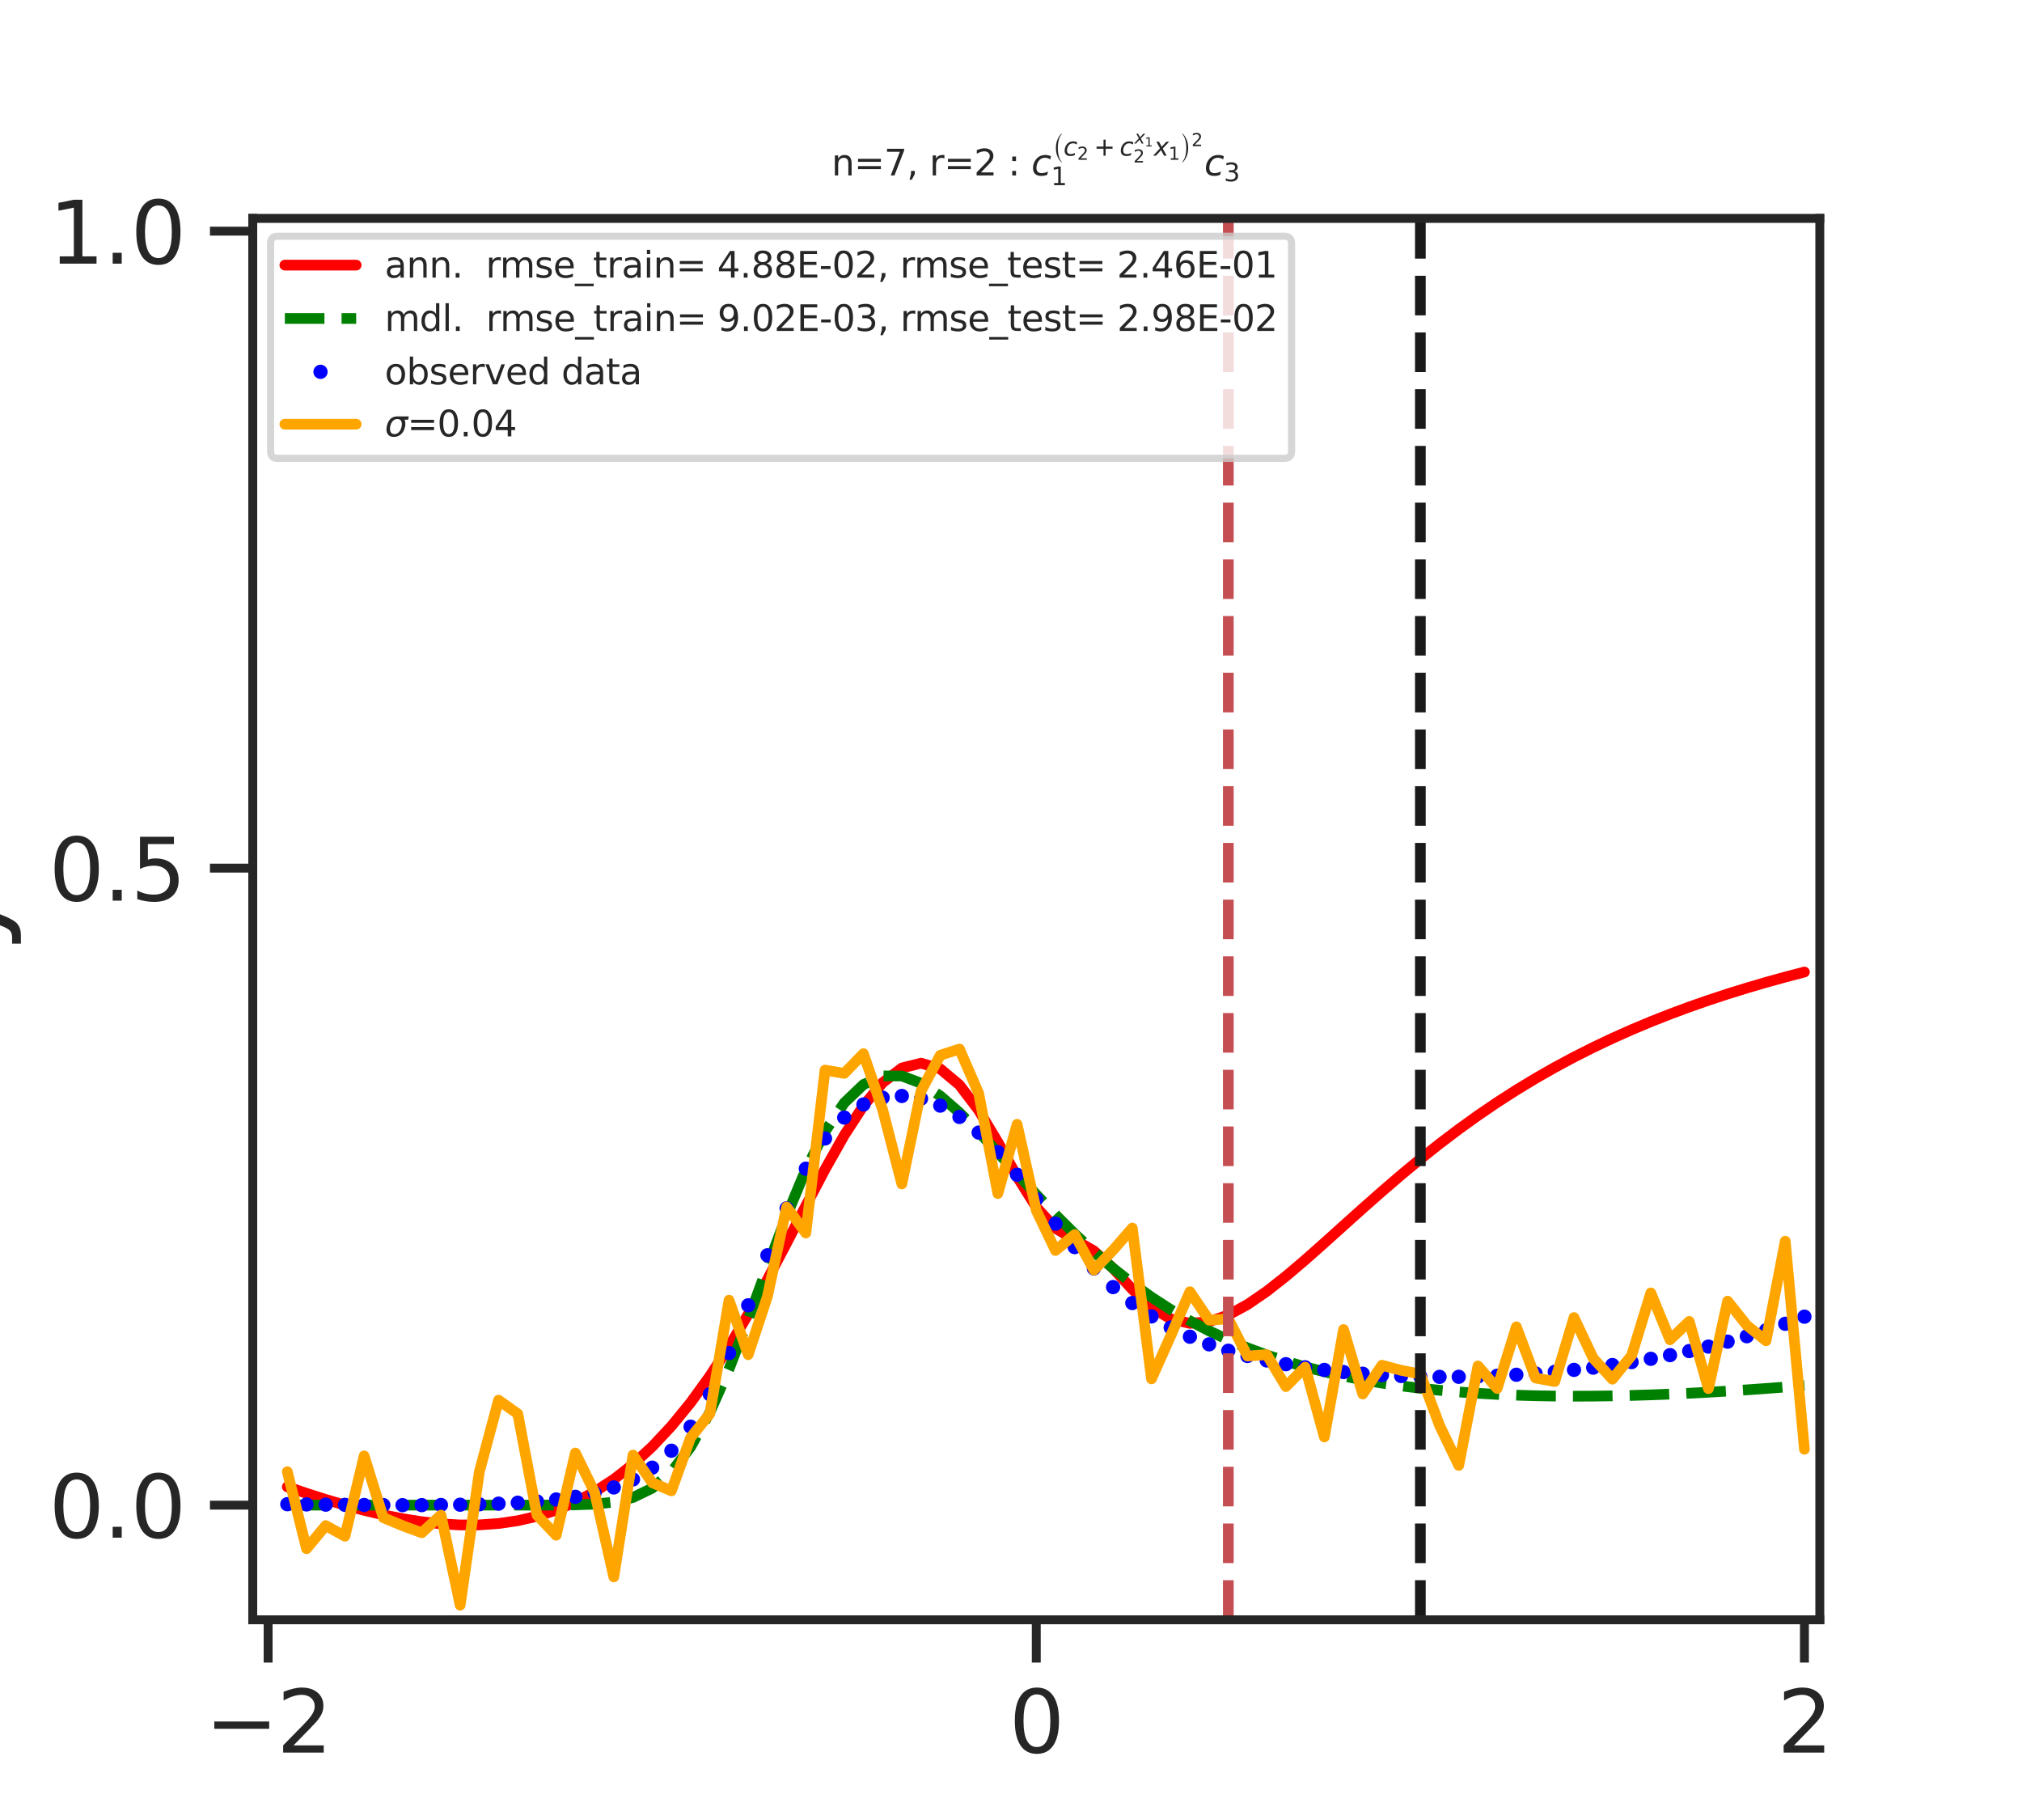 <?xml version="1.0" encoding="utf-8" standalone="no"?>
<!DOCTYPE svg PUBLIC "-//W3C//DTD SVG 1.1//EN"
  "http://www.w3.org/Graphics/SVG/1.1/DTD/svg11.dtd">
<svg xmlns:xlink="http://www.w3.org/1999/xlink" width="283.465pt" height="255.118pt" viewBox="0 0 283.465 255.118" xmlns="http://www.w3.org/2000/svg" version="1.1">
 <defs>
  <style type="text/css">*{stroke-linejoin: round; stroke-linecap: butt}</style>
 </defs>
 <g id="figure_1">
  <g id="patch_1">
   <path d="M 0 255.118 
L 283.465 255.118 
L 283.465 0 
L 0 0 
z
" style="fill: #ffffff"/>
  </g>
  <g id="axes_1">
   <g id="patch_2">
    <path d="M 35.433 227.055 
L 255.118 227.055 
L 255.118 30.614 
L 35.433 30.614 
z
" style="fill: #ffffff"/>
   </g>
   <g id="matplotlib.axis_1">
    <g id="xtick_1">
     <g id="line2d_1">
      <defs>
       <path id="m27c29e9db0" d="M 0 0 
L 0 6 
" style="stroke: #262626; stroke-width: 1.25"/>
      </defs>
      <g>
       <use xlink:href="#m27c29e9db0" x="37.587" y="227.055" style="fill: #262626; stroke: #262626; stroke-width: 1.25"/>
      </g>
     </g>
     <g id="text_1">
      <!-- −2 -->
      <g style="fill: #262626" transform="translate(28.742 245.673) scale(0.12 -0.12)">
       <defs>
        <path id="DejaVuSans-2212" d="M 678 2272 
L 4684 2272 
L 4684 1741 
L 678 1741 
L 678 2272 
z
" transform="scale(0.016)"/>
        <path id="DejaVuSans-32" d="M 1228 531 
L 3431 531 
L 3431 0 
L 469 0 
L 469 531 
Q 828 903 1448 1529 
Q 2069 2156 2228 2338 
Q 2531 2678 2651 2914 
Q 2772 3150 2772 3378 
Q 2772 3750 2511 3984 
Q 2250 4219 1831 4219 
Q 1534 4219 1204 4116 
Q 875 4013 500 3803 
L 500 4441 
Q 881 4594 1212 4672 
Q 1544 4750 1819 4750 
Q 2544 4750 2975 4387 
Q 3406 4025 3406 3419 
Q 3406 3131 3298 2873 
Q 3191 2616 2906 2266 
Q 2828 2175 2409 1742 
Q 1991 1309 1228 531 
z
" transform="scale(0.016)"/>
       </defs>
       <use xlink:href="#DejaVuSans-2212"/>
       <use xlink:href="#DejaVuSans-32" x="83.789"/>
      </g>
     </g>
    </g>
    <g id="xtick_2">
     <g id="line2d_2">
      <g>
       <use xlink:href="#m27c29e9db0" x="145.276" y="227.055" style="fill: #262626; stroke: #262626; stroke-width: 1.25"/>
      </g>
     </g>
     <g id="text_2">
      <!-- 0 -->
      <g style="fill: #262626" transform="translate(141.458 245.673) scale(0.12 -0.12)">
       <defs>
        <path id="DejaVuSans-30" d="M 2034 4250 
Q 1547 4250 1301 3770 
Q 1056 3291 1056 2328 
Q 1056 1369 1301 889 
Q 1547 409 2034 409 
Q 2525 409 2770 889 
Q 3016 1369 3016 2328 
Q 3016 3291 2770 3770 
Q 2525 4250 2034 4250 
z
M 2034 4750 
Q 2819 4750 3233 4129 
Q 3647 3509 3647 2328 
Q 3647 1150 3233 529 
Q 2819 -91 2034 -91 
Q 1250 -91 836 529 
Q 422 1150 422 2328 
Q 422 3509 836 4129 
Q 1250 4750 2034 4750 
z
" transform="scale(0.016)"/>
       </defs>
       <use xlink:href="#DejaVuSans-30"/>
      </g>
     </g>
    </g>
    <g id="xtick_3">
     <g id="line2d_3">
      <g>
       <use xlink:href="#m27c29e9db0" x="252.964" y="227.055" style="fill: #262626; stroke: #262626; stroke-width: 1.25"/>
      </g>
     </g>
     <g id="text_3">
      <!-- 2 -->
      <g style="fill: #262626" transform="translate(249.147 245.673) scale(0.12 -0.12)">
       <use xlink:href="#DejaVuSans-32"/>
      </g>
     </g>
    </g>
    <g id="text_4">
     <!-- x -->
     <g style="fill: #262626" transform="translate(140.541 264.326) scale(0.16 -0.16)">
      <defs>
       <path id="DejaVuSans-78" d="M 3513 3500 
L 2247 1797 
L 3578 0 
L 2900 0 
L 1881 1375 
L 863 0 
L 184 0 
L 1544 1831 
L 300 3500 
L 978 3500 
L 1906 2253 
L 2834 3500 
L 3513 3500 
z
" transform="scale(0.016)"/>
      </defs>
      <use xlink:href="#DejaVuSans-78"/>
     </g>
    </g>
   </g>
   <g id="matplotlib.axis_2">
    <g id="ytick_1">
     <g id="line2d_4">
      <defs>
       <path id="m85f9de6977" d="M 0 0 
L -6 0 
" style="stroke: #262626; stroke-width: 1.25"/>
      </defs>
      <g>
       <use xlink:href="#m85f9de6977" x="35.433" y="210.983" style="fill: #262626; stroke: #262626; stroke-width: 1.25"/>
      </g>
     </g>
     <g id="text_5">
      <!-- 0.0 -->
      <g style="fill: #262626" transform="translate(6.849 215.542) scale(0.12 -0.12)">
       <defs>
        <path id="DejaVuSans-2e" d="M 684 794 
L 1344 794 
L 1344 0 
L 684 0 
L 684 794 
z
" transform="scale(0.016)"/>
       </defs>
       <use xlink:href="#DejaVuSans-30"/>
       <use xlink:href="#DejaVuSans-2e" x="63.623"/>
       <use xlink:href="#DejaVuSans-30" x="95.41"/>
      </g>
     </g>
    </g>
    <g id="ytick_2">
     <g id="line2d_5">
      <g>
       <use xlink:href="#m85f9de6977" x="35.433" y="121.691" style="fill: #262626; stroke: #262626; stroke-width: 1.25"/>
      </g>
     </g>
     <g id="text_6">
      <!-- 0.5 -->
      <g style="fill: #262626" transform="translate(6.849 126.25) scale(0.12 -0.12)">
       <defs>
        <path id="DejaVuSans-35" d="M 691 4666 
L 3169 4666 
L 3169 4134 
L 1269 4134 
L 1269 2991 
Q 1406 3038 1543 3061 
Q 1681 3084 1819 3084 
Q 2600 3084 3056 2656 
Q 3513 2228 3513 1497 
Q 3513 744 3044 326 
Q 2575 -91 1722 -91 
Q 1428 -91 1123 -41 
Q 819 9 494 109 
L 494 744 
Q 775 591 1075 516 
Q 1375 441 1709 441 
Q 2250 441 2565 725 
Q 2881 1009 2881 1497 
Q 2881 1984 2565 2268 
Q 2250 2553 1709 2553 
Q 1456 2553 1204 2497 
Q 953 2441 691 2322 
L 691 4666 
z
" transform="scale(0.016)"/>
       </defs>
       <use xlink:href="#DejaVuSans-30"/>
       <use xlink:href="#DejaVuSans-2e" x="63.623"/>
       <use xlink:href="#DejaVuSans-35" x="95.41"/>
      </g>
     </g>
    </g>
    <g id="ytick_3">
     <g id="line2d_6">
      <g>
       <use xlink:href="#m85f9de6977" x="35.433" y="32.4" style="fill: #262626; stroke: #262626; stroke-width: 1.25"/>
      </g>
     </g>
     <g id="text_7">
      <!-- 1.0 -->
      <g style="fill: #262626" transform="translate(6.849 36.959) scale(0.12 -0.12)">
       <defs>
        <path id="DejaVuSans-31" d="M 794 531 
L 1825 531 
L 1825 4091 
L 703 3866 
L 703 4441 
L 1819 4666 
L 2450 4666 
L 2450 531 
L 3481 531 
L 3481 0 
L 794 0 
L 794 531 
z
" transform="scale(0.016)"/>
       </defs>
       <use xlink:href="#DejaVuSans-31"/>
       <use xlink:href="#DejaVuSans-2e" x="63.623"/>
       <use xlink:href="#DejaVuSans-30" x="95.41"/>
      </g>
     </g>
    </g>
    <g id="text_8">
     <!-- y -->
     <g style="fill: #262626" transform="translate(-0.478 133.57) rotate(-90) scale(0.16 -0.16)">
      <defs>
       <path id="DejaVuSans-79" d="M 2059 -325 
Q 1816 -950 1584 -1140 
Q 1353 -1331 966 -1331 
L 506 -1331 
L 506 -850 
L 844 -850 
Q 1081 -850 1212 -737 
Q 1344 -625 1503 -206 
L 1606 56 
L 191 3500 
L 800 3500 
L 1894 763 
L 2988 3500 
L 3597 3500 
L 2059 -325 
z
" transform="scale(0.016)"/>
      </defs>
      <use xlink:href="#DejaVuSans-79"/>
     </g>
    </g>
   </g>
   <g id="line2d_7">
    <path d="M 40.279 208.418 
L 42.971 209.328 
L 45.664 210.187 
L 48.356 210.983 
L 51.048 211.707 
L 53.74 212.345 
L 56.432 212.884 
L 59.125 213.31 
L 61.817 213.607 
L 64.509 213.76 
L 67.201 213.75 
L 69.893 213.558 
L 72.586 213.165 
L 75.278 212.548 
L 77.97 211.684 
L 80.662 210.549 
L 83.355 209.119 
L 86.047 207.365 
L 88.739 205.262 
L 91.431 202.784 
L 94.123 199.907 
L 96.816 196.614 
L 99.508 192.896 
L 102.2 188.758 
L 104.892 184.225 
L 107.585 179.355 
L 110.277 174.243 
L 112.969 169.031 
L 115.661 163.917 
L 118.353 159.144 
L 121.046 154.996 
L 123.738 151.762 
L 126.43 149.707 
L 129.122 149.03 
L 131.814 149.829 
L 134.507 152.083 
L 137.199 155.625 
L 139.891 160.104 
L 142.583 164.924 
L 145.276 169.222 
L 147.968 172.17 
L 150.66 173.798 
L 153.352 175.34 
L 156.044 177.786 
L 158.737 180.732 
L 161.429 183.264 
L 164.121 184.878 
L 166.813 185.502 
L 169.506 185.261 
L 172.198 184.326 
L 174.89 182.863 
L 177.582 181.015 
L 180.274 178.899 
L 182.967 176.611 
L 185.659 174.226 
L 188.351 171.802 
L 191.043 169.386 
L 193.736 167.01 
L 196.428 164.698 
L 199.12 162.468 
L 201.812 160.331 
L 204.504 158.293 
L 207.197 156.358 
L 209.889 154.526 
L 212.581 152.796 
L 215.273 151.164 
L 217.965 149.628 
L 220.658 148.183 
L 223.35 146.824 
L 226.042 145.546 
L 228.734 144.346 
L 231.427 143.216 
L 234.119 142.154 
L 236.811 141.155 
L 239.503 140.214 
L 242.195 139.327 
L 244.888 138.492 
L 247.58 137.703 
L 250.272 136.958 
L 252.964 136.254 
" clip-path="url(#pf62b12cee8)" style="fill: none; stroke: #ff0000; stroke-width: 1.5; stroke-linecap: round"/>
   </g>
   <g id="line2d_8">
    <path d="M 40.279 210.983 
L 42.971 210.983 
L 45.664 210.983 
L 48.356 210.983 
L 51.048 210.983 
L 53.74 210.983 
L 56.432 210.983 
L 59.125 210.983 
L 61.817 210.983 
L 64.509 210.983 
L 67.201 210.983 
L 69.893 210.983 
L 72.586 210.982 
L 75.278 210.981 
L 77.97 210.974 
L 80.662 210.943 
L 83.355 210.841 
L 86.047 210.56 
L 88.739 209.907 
L 91.431 208.604 
L 94.123 206.335 
L 96.816 202.833 
L 99.508 197.988 
L 102.2 191.91 
L 104.892 184.94 
L 107.585 177.585 
L 110.277 170.412 
L 112.969 163.949 
L 115.661 158.598 
L 118.353 154.598 
L 121.046 152.026 
L 123.738 150.821 
L 126.43 150.828 
L 129.122 151.837 
L 131.814 153.622 
L 134.507 155.962 
L 137.199 158.662 
L 139.891 161.557 
L 142.583 164.519 
L 145.276 167.449 
L 147.968 170.278 
L 150.66 172.96 
L 153.352 175.465 
L 156.044 177.781 
L 158.737 179.902 
L 161.429 181.832 
L 164.121 183.577 
L 166.813 185.149 
L 169.506 186.558 
L 172.198 187.818 
L 174.89 188.94 
L 177.582 189.938 
L 180.274 190.821 
L 182.967 191.602 
L 185.659 192.289 
L 188.351 192.891 
L 191.043 193.417 
L 193.736 193.872 
L 196.428 194.265 
L 199.12 194.6 
L 201.812 194.882 
L 204.504 195.117 
L 207.197 195.307 
L 209.889 195.457 
L 212.581 195.57 
L 215.273 195.648 
L 217.965 195.694 
L 220.658 195.711 
L 223.35 195.701 
L 226.042 195.665 
L 228.734 195.605 
L 231.427 195.523 
L 234.119 195.419 
L 236.811 195.296 
L 239.503 195.155 
L 242.195 194.996 
L 244.888 194.821 
L 247.58 194.631 
L 250.272 194.426 
L 252.964 194.207 
" clip-path="url(#pf62b12cee8)" style="fill: none; stroke-dasharray: 5.55,2.4; stroke-dashoffset: 0; stroke: #008000; stroke-width: 1.5"/>
   </g>
   <g id="line2d_9">
    <defs>
     <path id="ma5bc0ebdb5" d="M 0 0.5 
C 0.133 0.5 0.26 0.447 0.354 0.354 
C 0.447 0.26 0.5 0.133 0.5 0 
C 0.5 -0.133 0.447 -0.26 0.354 -0.354 
C 0.26 -0.447 0.133 -0.5 0 -0.5 
C -0.133 -0.5 -0.26 -0.447 -0.354 -0.354 
C -0.447 -0.26 -0.5 -0.133 -0.5 0 
C -0.5 0.133 -0.447 0.26 -0.354 0.354 
C -0.26 0.447 -0.133 0.5 0 0.5 
z
" style="stroke: #0000ff"/>
    </defs>
    <g clip-path="url(#pf62b12cee8)">
     <use xlink:href="#ma5bc0ebdb5" x="40.279" y="210.85" style="fill: #0000ff; stroke: #0000ff"/>
     <use xlink:href="#ma5bc0ebdb5" x="42.971" y="210.884" style="fill: #0000ff; stroke: #0000ff"/>
     <use xlink:href="#ma5bc0ebdb5" x="45.664" y="210.914" style="fill: #0000ff; stroke: #0000ff"/>
     <use xlink:href="#ma5bc0ebdb5" x="48.356" y="210.941" style="fill: #0000ff; stroke: #0000ff"/>
     <use xlink:href="#ma5bc0ebdb5" x="51.048" y="210.962" style="fill: #0000ff; stroke: #0000ff"/>
     <use xlink:href="#ma5bc0ebdb5" x="53.74" y="210.977" style="fill: #0000ff; stroke: #0000ff"/>
     <use xlink:href="#ma5bc0ebdb5" x="56.432" y="210.983" style="fill: #0000ff; stroke: #0000ff"/>
     <use xlink:href="#ma5bc0ebdb5" x="59.125" y="210.978" style="fill: #0000ff; stroke: #0000ff"/>
     <use xlink:href="#ma5bc0ebdb5" x="61.817" y="210.959" style="fill: #0000ff; stroke: #0000ff"/>
     <use xlink:href="#ma5bc0ebdb5" x="64.509" y="210.923" style="fill: #0000ff; stroke: #0000ff"/>
     <use xlink:href="#ma5bc0ebdb5" x="67.201" y="210.864" style="fill: #0000ff; stroke: #0000ff"/>
     <use xlink:href="#ma5bc0ebdb5" x="69.893" y="210.774" style="fill: #0000ff; stroke: #0000ff"/>
     <use xlink:href="#ma5bc0ebdb5" x="72.586" y="210.643" style="fill: #0000ff; stroke: #0000ff"/>
     <use xlink:href="#ma5bc0ebdb5" x="75.278" y="210.456" style="fill: #0000ff; stroke: #0000ff"/>
     <use xlink:href="#ma5bc0ebdb5" x="77.97" y="210.191" style="fill: #0000ff; stroke: #0000ff"/>
     <use xlink:href="#ma5bc0ebdb5" x="80.662" y="209.815" style="fill: #0000ff; stroke: #0000ff"/>
     <use xlink:href="#ma5bc0ebdb5" x="83.355" y="209.277" style="fill: #0000ff; stroke: #0000ff"/>
     <use xlink:href="#ma5bc0ebdb5" x="86.047" y="208.502" style="fill: #0000ff; stroke: #0000ff"/>
     <use xlink:href="#ma5bc0ebdb5" x="88.739" y="207.375" style="fill: #0000ff; stroke: #0000ff"/>
     <use xlink:href="#ma5bc0ebdb5" x="91.431" y="205.732" style="fill: #0000ff; stroke: #0000ff"/>
     <use xlink:href="#ma5bc0ebdb5" x="94.123" y="203.354" style="fill: #0000ff; stroke: #0000ff"/>
     <use xlink:href="#ma5bc0ebdb5" x="96.816" y="199.99" style="fill: #0000ff; stroke: #0000ff"/>
     <use xlink:href="#ma5bc0ebdb5" x="99.508" y="195.437" style="fill: #0000ff; stroke: #0000ff"/>
     <use xlink:href="#ma5bc0ebdb5" x="102.2" y="189.669" style="fill: #0000ff; stroke: #0000ff"/>
     <use xlink:href="#ma5bc0ebdb5" x="104.892" y="182.974" style="fill: #0000ff; stroke: #0000ff"/>
     <use xlink:href="#ma5bc0ebdb5" x="107.585" y="175.962" style="fill: #0000ff; stroke: #0000ff"/>
     <use xlink:href="#ma5bc0ebdb5" x="110.277" y="169.378" style="fill: #0000ff; stroke: #0000ff"/>
     <use xlink:href="#ma5bc0ebdb5" x="112.969" y="163.824" style="fill: #0000ff; stroke: #0000ff"/>
     <use xlink:href="#ma5bc0ebdb5" x="115.661" y="159.587" style="fill: #0000ff; stroke: #0000ff"/>
     <use xlink:href="#ma5bc0ebdb5" x="118.353" y="156.651" style="fill: #0000ff; stroke: #0000ff"/>
     <use xlink:href="#ma5bc0ebdb5" x="121.046" y="154.82" style="fill: #0000ff; stroke: #0000ff"/>
     <use xlink:href="#ma5bc0ebdb5" x="123.738" y="153.87" style="fill: #0000ff; stroke: #0000ff"/>
     <use xlink:href="#ma5bc0ebdb5" x="126.43" y="153.627" style="fill: #0000ff; stroke: #0000ff"/>
     <use xlink:href="#ma5bc0ebdb5" x="129.122" y="154.004" style="fill: #0000ff; stroke: #0000ff"/>
     <use xlink:href="#ma5bc0ebdb5" x="131.814" y="154.981" style="fill: #0000ff; stroke: #0000ff"/>
     <use xlink:href="#ma5bc0ebdb5" x="134.507" y="156.566" style="fill: #0000ff; stroke: #0000ff"/>
     <use xlink:href="#ma5bc0ebdb5" x="137.199" y="158.758" style="fill: #0000ff; stroke: #0000ff"/>
     <use xlink:href="#ma5bc0ebdb5" x="139.891" y="161.501" style="fill: #0000ff; stroke: #0000ff"/>
     <use xlink:href="#ma5bc0ebdb5" x="142.583" y="164.671" style="fill: #0000ff; stroke: #0000ff"/>
     <use xlink:href="#ma5bc0ebdb5" x="145.276" y="168.083" style="fill: #0000ff; stroke: #0000ff"/>
     <use xlink:href="#ma5bc0ebdb5" x="147.968" y="171.527" style="fill: #0000ff; stroke: #0000ff"/>
     <use xlink:href="#ma5bc0ebdb5" x="150.66" y="174.811" style="fill: #0000ff; stroke: #0000ff"/>
     <use xlink:href="#ma5bc0ebdb5" x="153.352" y="177.799" style="fill: #0000ff; stroke: #0000ff"/>
     <use xlink:href="#ma5bc0ebdb5" x="156.044" y="180.418" style="fill: #0000ff; stroke: #0000ff"/>
     <use xlink:href="#ma5bc0ebdb5" x="158.737" y="182.652" style="fill: #0000ff; stroke: #0000ff"/>
     <use xlink:href="#ma5bc0ebdb5" x="161.429" y="184.527" style="fill: #0000ff; stroke: #0000ff"/>
     <use xlink:href="#ma5bc0ebdb5" x="164.121" y="186.084" style="fill: #0000ff; stroke: #0000ff"/>
     <use xlink:href="#ma5bc0ebdb5" x="166.813" y="187.374" style="fill: #0000ff; stroke: #0000ff"/>
     <use xlink:href="#ma5bc0ebdb5" x="169.506" y="188.444" style="fill: #0000ff; stroke: #0000ff"/>
     <use xlink:href="#ma5bc0ebdb5" x="172.198" y="189.335" style="fill: #0000ff; stroke: #0000ff"/>
     <use xlink:href="#ma5bc0ebdb5" x="174.89" y="190.079" style="fill: #0000ff; stroke: #0000ff"/>
     <use xlink:href="#ma5bc0ebdb5" x="177.582" y="190.703" style="fill: #0000ff; stroke: #0000ff"/>
     <use xlink:href="#ma5bc0ebdb5" x="180.274" y="191.226" style="fill: #0000ff; stroke: #0000ff"/>
     <use xlink:href="#ma5bc0ebdb5" x="182.967" y="191.664" style="fill: #0000ff; stroke: #0000ff"/>
     <use xlink:href="#ma5bc0ebdb5" x="185.659" y="192.028" style="fill: #0000ff; stroke: #0000ff"/>
     <use xlink:href="#ma5bc0ebdb5" x="188.351" y="192.326" style="fill: #0000ff; stroke: #0000ff"/>
     <use xlink:href="#ma5bc0ebdb5" x="191.043" y="192.564" style="fill: #0000ff; stroke: #0000ff"/>
     <use xlink:href="#ma5bc0ebdb5" x="193.736" y="192.748" style="fill: #0000ff; stroke: #0000ff"/>
     <use xlink:href="#ma5bc0ebdb5" x="196.428" y="192.881" style="fill: #0000ff; stroke: #0000ff"/>
     <use xlink:href="#ma5bc0ebdb5" x="199.12" y="192.965" style="fill: #0000ff; stroke: #0000ff"/>
     <use xlink:href="#ma5bc0ebdb5" x="201.812" y="193.002" style="fill: #0000ff; stroke: #0000ff"/>
     <use xlink:href="#ma5bc0ebdb5" x="204.504" y="192.993" style="fill: #0000ff; stroke: #0000ff"/>
     <use xlink:href="#ma5bc0ebdb5" x="207.197" y="192.941" style="fill: #0000ff; stroke: #0000ff"/>
     <use xlink:href="#ma5bc0ebdb5" x="209.889" y="192.844" style="fill: #0000ff; stroke: #0000ff"/>
     <use xlink:href="#ma5bc0ebdb5" x="212.581" y="192.705" style="fill: #0000ff; stroke: #0000ff"/>
     <use xlink:href="#ma5bc0ebdb5" x="215.273" y="192.521" style="fill: #0000ff; stroke: #0000ff"/>
     <use xlink:href="#ma5bc0ebdb5" x="217.965" y="192.295" style="fill: #0000ff; stroke: #0000ff"/>
     <use xlink:href="#ma5bc0ebdb5" x="220.658" y="192.023" style="fill: #0000ff; stroke: #0000ff"/>
     <use xlink:href="#ma5bc0ebdb5" x="223.35" y="191.707" style="fill: #0000ff; stroke: #0000ff"/>
     <use xlink:href="#ma5bc0ebdb5" x="226.042" y="191.343" style="fill: #0000ff; stroke: #0000ff"/>
     <use xlink:href="#ma5bc0ebdb5" x="228.734" y="190.932" style="fill: #0000ff; stroke: #0000ff"/>
     <use xlink:href="#ma5bc0ebdb5" x="231.427" y="190.471" style="fill: #0000ff; stroke: #0000ff"/>
     <use xlink:href="#ma5bc0ebdb5" x="234.119" y="189.956" style="fill: #0000ff; stroke: #0000ff"/>
     <use xlink:href="#ma5bc0ebdb5" x="236.811" y="189.386" style="fill: #0000ff; stroke: #0000ff"/>
     <use xlink:href="#ma5bc0ebdb5" x="239.503" y="188.757" style="fill: #0000ff; stroke: #0000ff"/>
     <use xlink:href="#ma5bc0ebdb5" x="242.195" y="188.065" style="fill: #0000ff; stroke: #0000ff"/>
     <use xlink:href="#ma5bc0ebdb5" x="244.888" y="187.305" style="fill: #0000ff; stroke: #0000ff"/>
     <use xlink:href="#ma5bc0ebdb5" x="247.58" y="186.473" style="fill: #0000ff; stroke: #0000ff"/>
     <use xlink:href="#ma5bc0ebdb5" x="250.272" y="185.562" style="fill: #0000ff; stroke: #0000ff"/>
     <use xlink:href="#ma5bc0ebdb5" x="252.964" y="184.566" style="fill: #0000ff; stroke: #0000ff"/>
    </g>
   </g>
   <g id="line2d_10">
    <path d="M 40.279 206.298 
L 42.971 217.085 
L 45.664 213.852 
L 48.356 215.334 
L 51.048 204.08 
L 53.74 212.741 
L 56.432 213.857 
L 59.125 214.856 
L 61.817 212.376 
L 64.509 225.005 
L 67.201 206.304 
L 69.893 196.268 
L 72.586 198.183 
L 75.278 212.375 
L 77.97 215.199 
L 80.662 203.679 
L 83.355 209.177 
L 86.047 221.041 
L 88.739 203.964 
L 91.431 207.831 
L 94.123 208.978 
L 96.816 201.517 
L 99.508 198.18 
L 102.2 182.258 
L 104.892 189.892 
L 107.585 181.724 
L 110.277 169.184 
L 112.969 172.833 
L 115.661 150.003 
L 118.353 150.459 
L 121.046 147.7 
L 123.738 155.564 
L 126.43 165.958 
L 129.122 152.93 
L 131.814 147.921 
L 134.507 147.049 
L 137.199 153.256 
L 139.891 167.305 
L 142.583 157.601 
L 145.276 169.66 
L 147.968 175.287 
L 150.66 173.061 
L 153.352 178.031 
L 156.044 175.231 
L 158.737 172.146 
L 161.429 193.281 
L 164.121 187.248 
L 166.813 181.067 
L 169.506 185.056 
L 172.198 184.863 
L 174.89 190.09 
L 177.582 189.886 
L 180.274 194.363 
L 182.967 191.634 
L 185.659 201.425 
L 188.351 186.37 
L 191.043 195.404 
L 193.736 191.373 
L 196.428 192.088 
L 199.12 192.607 
L 201.812 199.809 
L 204.504 205.412 
L 207.197 191.474 
L 209.889 194.628 
L 212.581 185.989 
L 215.273 193.165 
L 217.965 193.655 
L 220.658 184.689 
L 223.35 190.392 
L 226.042 193.325 
L 228.734 190.016 
L 231.427 181.237 
L 234.119 187.799 
L 236.811 185.226 
L 239.503 194.655 
L 242.195 182.388 
L 244.888 185.777 
L 247.58 187.938 
L 250.272 173.987 
L 252.964 203.148 
" clip-path="url(#pf62b12cee8)" style="fill: none; stroke: #ffa500; stroke-width: 1.5; stroke-linecap: round"/>
   </g>
   <g id="line2d_11">
    <path d="M 172.198 227.055 
L 172.198 30.614 
" clip-path="url(#pf62b12cee8)" style="fill: none; stroke-dasharray: 5.55,2.4; stroke-dashoffset: 0; stroke: #c44e52; stroke-width: 1.5"/>
   </g>
   <g id="line2d_12">
    <path d="M 199.12 227.055 
L 199.12 30.614 
" clip-path="url(#pf62b12cee8)" style="fill: none; stroke-dasharray: 5.55,2.4; stroke-dashoffset: 0; stroke: #1a1a1a; stroke-width: 1.5"/>
   </g>
   <g id="patch_3">
    <path d="M 35.433 227.055 
L 35.433 30.614 
" style="fill: none; stroke: #262626; stroke-width: 1.25; stroke-linejoin: miter; stroke-linecap: square"/>
   </g>
   <g id="patch_4">
    <path d="M 255.118 227.055 
L 255.118 30.614 
" style="fill: none; stroke: #262626; stroke-width: 1.25; stroke-linejoin: miter; stroke-linecap: square"/>
   </g>
   <g id="patch_5">
    <path d="M 35.433 227.055 
L 255.118 227.055 
" style="fill: none; stroke: #262626; stroke-width: 1.25; stroke-linejoin: miter; stroke-linecap: square"/>
   </g>
   <g id="patch_6">
    <path d="M 35.433 30.614 
L 255.118 30.614 
" style="fill: none; stroke: #262626; stroke-width: 1.25; stroke-linejoin: miter; stroke-linecap: square"/>
   </g>
   <g id="text_9">
    <!-- n=7, r=2 : $c_{1}^{\left(c_{2} + c_{2}^{x_{1}} x_{1}\right)^{2}} c_{3}$ -->
    <g style="fill: #262626" transform="translate(116.576 24.614) scale(0.05 -0.05)">
     <defs>
      <path id="DejaVuSans-6e" d="M 3513 2113 
L 3513 0 
L 2938 0 
L 2938 2094 
Q 2938 2591 2744 2837 
Q 2550 3084 2163 3084 
Q 1697 3084 1428 2787 
Q 1159 2491 1159 1978 
L 1159 0 
L 581 0 
L 581 3500 
L 1159 3500 
L 1159 2956 
Q 1366 3272 1645 3428 
Q 1925 3584 2291 3584 
Q 2894 3584 3203 3211 
Q 3513 2838 3513 2113 
z
" transform="scale(0.016)"/>
      <path id="DejaVuSans-3d" d="M 678 2906 
L 4684 2906 
L 4684 2381 
L 678 2381 
L 678 2906 
z
M 678 1631 
L 4684 1631 
L 4684 1100 
L 678 1100 
L 678 1631 
z
" transform="scale(0.016)"/>
      <path id="DejaVuSans-37" d="M 525 4666 
L 3525 4666 
L 3525 4397 
L 1831 0 
L 1172 0 
L 2766 4134 
L 525 4134 
L 525 4666 
z
" transform="scale(0.016)"/>
      <path id="DejaVuSans-2c" d="M 750 794 
L 1409 794 
L 1409 256 
L 897 -744 
L 494 -744 
L 750 256 
L 750 794 
z
" transform="scale(0.016)"/>
      <path id="DejaVuSans-20" transform="scale(0.016)"/>
      <path id="DejaVuSans-72" d="M 2631 2963 
Q 2534 3019 2420 3045 
Q 2306 3072 2169 3072 
Q 1681 3072 1420 2755 
Q 1159 2438 1159 1844 
L 1159 0 
L 581 0 
L 581 3500 
L 1159 3500 
L 1159 2956 
Q 1341 3275 1631 3429 
Q 1922 3584 2338 3584 
Q 2397 3584 2469 3576 
Q 2541 3569 2628 3553 
L 2631 2963 
z
" transform="scale(0.016)"/>
      <path id="DejaVuSans-3a" d="M 750 794 
L 1409 794 
L 1409 0 
L 750 0 
L 750 794 
z
M 750 3309 
L 1409 3309 
L 1409 2516 
L 750 2516 
L 750 3309 
z
" transform="scale(0.016)"/>
      <path id="DejaVuSans-Oblique-63" d="M 3431 3366 
L 3316 2797 
Q 3109 2947 2876 3022 
Q 2644 3097 2394 3097 
Q 2119 3097 1870 3000 
Q 1622 2903 1453 2725 
Q 1184 2453 1037 2087 
Q 891 1722 891 1331 
Q 891 859 1127 628 
Q 1363 397 1844 397 
Q 2081 397 2348 469 
Q 2616 541 2906 684 
L 2797 116 
Q 2547 13 2283 -39 
Q 2019 -91 1741 -91 
Q 1044 -91 669 257 
Q 294 606 294 1253 
Q 294 1797 489 2255 
Q 684 2713 1069 3078 
Q 1331 3328 1684 3456 
Q 2038 3584 2456 3584 
Q 2700 3584 2940 3529 
Q 3181 3475 3431 3366 
z
" transform="scale(0.016)"/>
      <path id="STIXSizeOneSym-Regular-28" d="M 2445 -858 
L 2445 -1050 
Q 1728 -371 1309 630 
Q 890 1632 890 2886 
Q 890 4122 1309 5136 
Q 1728 6150 2445 6822 
L 2445 6630 
Q 1408 5363 1408 2886 
Q 1408 410 2445 -858 
z
" transform="scale(0.016)"/>
      <path id="DejaVuSans-2b" d="M 2944 4013 
L 2944 2272 
L 4684 2272 
L 4684 1741 
L 2944 1741 
L 2944 0 
L 2419 0 
L 2419 1741 
L 678 1741 
L 678 2272 
L 2419 2272 
L 2419 4013 
L 2944 4013 
z
" transform="scale(0.016)"/>
      <path id="DejaVuSans-Oblique-78" d="M 3841 3500 
L 2234 1784 
L 3219 0 
L 2559 0 
L 1819 1388 
L 531 0 
L -166 0 
L 1556 1844 
L 641 3500 
L 1300 3500 
L 1972 2234 
L 3144 3500 
L 3841 3500 
z
" transform="scale(0.016)"/>
      <path id="STIXSizeOneSym-Regular-29" d="M 550 6630 
L 550 6822 
Q 1267 6144 1686 5142 
Q 2106 4141 2106 2886 
Q 2106 1651 1686 636 
Q 1267 -378 550 -1050 
L 550 -858 
Q 1587 410 1587 2886 
Q 1587 5363 550 6630 
z
" transform="scale(0.016)"/>
      <path id="DejaVuSans-33" d="M 2597 2516 
Q 3050 2419 3304 2112 
Q 3559 1806 3559 1356 
Q 3559 666 3084 287 
Q 2609 -91 1734 -91 
Q 1441 -91 1130 -33 
Q 819 25 488 141 
L 488 750 
Q 750 597 1062 519 
Q 1375 441 1716 441 
Q 2309 441 2620 675 
Q 2931 909 2931 1356 
Q 2931 1769 2642 2001 
Q 2353 2234 1838 2234 
L 1294 2234 
L 1294 2753 
L 1863 2753 
Q 2328 2753 2575 2939 
Q 2822 3125 2822 3475 
Q 2822 3834 2567 4026 
Q 2313 4219 1838 4219 
Q 1578 4219 1281 4162 
Q 984 4106 628 3988 
L 628 4550 
Q 988 4650 1302 4700 
Q 1616 4750 1894 4750 
Q 2613 4750 3031 4423 
Q 3450 4097 3450 3541 
Q 3450 3153 3228 2886 
Q 3006 2619 2597 2516 
z
" transform="scale(0.016)"/>
     </defs>
     <use xlink:href="#DejaVuSans-6e" transform="translate(0 0.505)"/>
     <use xlink:href="#DejaVuSans-3d" transform="translate(63.379 0.505)"/>
     <use xlink:href="#DejaVuSans-37" transform="translate(147.168 0.505)"/>
     <use xlink:href="#DejaVuSans-2c" transform="translate(210.791 0.505)"/>
     <use xlink:href="#DejaVuSans-20" transform="translate(242.578 0.505)"/>
     <use xlink:href="#DejaVuSans-72" transform="translate(274.365 0.505)"/>
     <use xlink:href="#DejaVuSans-3d" transform="translate(315.479 0.505)"/>
     <use xlink:href="#DejaVuSans-32" transform="translate(399.268 0.505)"/>
     <use xlink:href="#DejaVuSans-20" transform="translate(462.891 0.505)"/>
     <use xlink:href="#DejaVuSans-3a" transform="translate(494.678 0.505)"/>
     <use xlink:href="#DejaVuSans-20" transform="translate(528.369 0.505)"/>
     <use xlink:href="#DejaVuSans-Oblique-63" transform="translate(560.156 0.505)"/>
     <use xlink:href="#STIXSizeOneSym-Regular-28" transform="translate(619.787 47.37) scale(0.65)"/>
     <use xlink:href="#DejaVuSans-Oblique-63" transform="translate(650.212 55.836) scale(0.7)"/>
     <use xlink:href="#DejaVuSans-32" transform="translate(688.699 44.352) scale(0.49)"/>
     <use xlink:href="#DejaVuSans-2b" transform="translate(735.426 55.836) scale(0.7)"/>
     <use xlink:href="#DejaVuSans-Oblique-63" transform="translate(807.716 55.836) scale(0.7)"/>
     <use xlink:href="#DejaVuSans-Oblique-78" transform="translate(849.457 89.852) scale(0.49)"/>
     <use xlink:href="#DejaVuSans-31" transform="translate(878.455 81.812) scale(0.343)"/>
     <use xlink:href="#DejaVuSans-32" transform="translate(846.202 36.695) scale(0.49)"/>
     <use xlink:href="#DejaVuSans-Oblique-78" transform="translate(903.532 55.836) scale(0.7)"/>
     <use xlink:href="#DejaVuSans-31" transform="translate(944.958 44.352) scale(0.49)"/>
     <use xlink:href="#STIXSizeOneSym-Regular-29" transform="translate(978.047 47.37) scale(0.65)"/>
     <use xlink:href="#DejaVuSans-32" transform="translate(1009.143 82.633) scale(0.49)"/>
     <use xlink:href="#DejaVuSans-31" transform="translate(615.137 -26.839) scale(0.7)"/>
     <use xlink:href="#DejaVuSans-Oblique-63" transform="translate(1044.966 0.505)"/>
     <use xlink:href="#DejaVuSans-33" transform="translate(1099.947 -15.902) scale(0.7)"/>
    </g>
   </g>
   <g id="legend_1">
    <g id="patch_7">
     <path d="M 38.933 64.249 
L 180.065 64.249 
Q 181.065 64.249 181.065 63.249 
L 181.065 34.114 
Q 181.065 33.114 180.065 33.114 
L 38.933 33.114 
Q 37.933 33.114 37.933 34.114 
L 37.933 63.249 
Q 37.933 64.249 38.933 64.249 
z
" style="fill: #ffffff; opacity: 0.8; stroke: #cccccc; stroke-linejoin: miter"/>
    </g>
    <g id="line2d_13">
     <path d="M 39.933 37.163 
L 44.933 37.163 
L 49.933 37.163 
" style="fill: none; stroke: #ff0000; stroke-width: 1.5; stroke-linecap: round"/>
    </g>
    <g id="text_10">
     <!-- ann.  rmse_train= 4.88E-02, rmse_test= 2.46E-01 -->
     <g style="fill: #262626" transform="translate(53.933 38.913) scale(0.05 -0.05)">
      <defs>
       <path id="DejaVuSans-61" d="M 2194 1759 
Q 1497 1759 1228 1600 
Q 959 1441 959 1056 
Q 959 750 1161 570 
Q 1363 391 1709 391 
Q 2188 391 2477 730 
Q 2766 1069 2766 1631 
L 2766 1759 
L 2194 1759 
z
M 3341 1997 
L 3341 0 
L 2766 0 
L 2766 531 
Q 2569 213 2275 61 
Q 1981 -91 1556 -91 
Q 1019 -91 701 211 
Q 384 513 384 1019 
Q 384 1609 779 1909 
Q 1175 2209 1959 2209 
L 2766 2209 
L 2766 2266 
Q 2766 2663 2505 2880 
Q 2244 3097 1772 3097 
Q 1472 3097 1187 3025 
Q 903 2953 641 2809 
L 641 3341 
Q 956 3463 1253 3523 
Q 1550 3584 1831 3584 
Q 2591 3584 2966 3190 
Q 3341 2797 3341 1997 
z
" transform="scale(0.016)"/>
       <path id="DejaVuSans-6d" d="M 3328 2828 
Q 3544 3216 3844 3400 
Q 4144 3584 4550 3584 
Q 5097 3584 5394 3201 
Q 5691 2819 5691 2113 
L 5691 0 
L 5113 0 
L 5113 2094 
Q 5113 2597 4934 2840 
Q 4756 3084 4391 3084 
Q 3944 3084 3684 2787 
Q 3425 2491 3425 1978 
L 3425 0 
L 2847 0 
L 2847 2094 
Q 2847 2600 2669 2842 
Q 2491 3084 2119 3084 
Q 1678 3084 1418 2786 
Q 1159 2488 1159 1978 
L 1159 0 
L 581 0 
L 581 3500 
L 1159 3500 
L 1159 2956 
Q 1356 3278 1631 3431 
Q 1906 3584 2284 3584 
Q 2666 3584 2933 3390 
Q 3200 3197 3328 2828 
z
" transform="scale(0.016)"/>
       <path id="DejaVuSans-73" d="M 2834 3397 
L 2834 2853 
Q 2591 2978 2328 3040 
Q 2066 3103 1784 3103 
Q 1356 3103 1142 2972 
Q 928 2841 928 2578 
Q 928 2378 1081 2264 
Q 1234 2150 1697 2047 
L 1894 2003 
Q 2506 1872 2764 1633 
Q 3022 1394 3022 966 
Q 3022 478 2636 193 
Q 2250 -91 1575 -91 
Q 1294 -91 989 -36 
Q 684 19 347 128 
L 347 722 
Q 666 556 975 473 
Q 1284 391 1588 391 
Q 1994 391 2212 530 
Q 2431 669 2431 922 
Q 2431 1156 2273 1281 
Q 2116 1406 1581 1522 
L 1381 1569 
Q 847 1681 609 1914 
Q 372 2147 372 2553 
Q 372 3047 722 3315 
Q 1072 3584 1716 3584 
Q 2034 3584 2315 3537 
Q 2597 3491 2834 3397 
z
" transform="scale(0.016)"/>
       <path id="DejaVuSans-65" d="M 3597 1894 
L 3597 1613 
L 953 1613 
Q 991 1019 1311 708 
Q 1631 397 2203 397 
Q 2534 397 2845 478 
Q 3156 559 3463 722 
L 3463 178 
Q 3153 47 2828 -22 
Q 2503 -91 2169 -91 
Q 1331 -91 842 396 
Q 353 884 353 1716 
Q 353 2575 817 3079 
Q 1281 3584 2069 3584 
Q 2775 3584 3186 3129 
Q 3597 2675 3597 1894 
z
M 3022 2063 
Q 3016 2534 2758 2815 
Q 2500 3097 2075 3097 
Q 1594 3097 1305 2825 
Q 1016 2553 972 2059 
L 3022 2063 
z
" transform="scale(0.016)"/>
       <path id="DejaVuSans-5f" d="M 3263 -1063 
L 3263 -1509 
L -63 -1509 
L -63 -1063 
L 3263 -1063 
z
" transform="scale(0.016)"/>
       <path id="DejaVuSans-74" d="M 1172 4494 
L 1172 3500 
L 2356 3500 
L 2356 3053 
L 1172 3053 
L 1172 1153 
Q 1172 725 1289 603 
Q 1406 481 1766 481 
L 2356 481 
L 2356 0 
L 1766 0 
Q 1100 0 847 248 
Q 594 497 594 1153 
L 594 3053 
L 172 3053 
L 172 3500 
L 594 3500 
L 594 4494 
L 1172 4494 
z
" transform="scale(0.016)"/>
       <path id="DejaVuSans-69" d="M 603 3500 
L 1178 3500 
L 1178 0 
L 603 0 
L 603 3500 
z
M 603 4863 
L 1178 4863 
L 1178 4134 
L 603 4134 
L 603 4863 
z
" transform="scale(0.016)"/>
       <path id="DejaVuSans-34" d="M 2419 4116 
L 825 1625 
L 2419 1625 
L 2419 4116 
z
M 2253 4666 
L 3047 4666 
L 3047 1625 
L 3713 1625 
L 3713 1100 
L 3047 1100 
L 3047 0 
L 2419 0 
L 2419 1100 
L 313 1100 
L 313 1709 
L 2253 4666 
z
" transform="scale(0.016)"/>
       <path id="DejaVuSans-38" d="M 2034 2216 
Q 1584 2216 1326 1975 
Q 1069 1734 1069 1313 
Q 1069 891 1326 650 
Q 1584 409 2034 409 
Q 2484 409 2743 651 
Q 3003 894 3003 1313 
Q 3003 1734 2745 1975 
Q 2488 2216 2034 2216 
z
M 1403 2484 
Q 997 2584 770 2862 
Q 544 3141 544 3541 
Q 544 4100 942 4425 
Q 1341 4750 2034 4750 
Q 2731 4750 3128 4425 
Q 3525 4100 3525 3541 
Q 3525 3141 3298 2862 
Q 3072 2584 2669 2484 
Q 3125 2378 3379 2068 
Q 3634 1759 3634 1313 
Q 3634 634 3220 271 
Q 2806 -91 2034 -91 
Q 1263 -91 848 271 
Q 434 634 434 1313 
Q 434 1759 690 2068 
Q 947 2378 1403 2484 
z
M 1172 3481 
Q 1172 3119 1398 2916 
Q 1625 2713 2034 2713 
Q 2441 2713 2670 2916 
Q 2900 3119 2900 3481 
Q 2900 3844 2670 4047 
Q 2441 4250 2034 4250 
Q 1625 4250 1398 4047 
Q 1172 3844 1172 3481 
z
" transform="scale(0.016)"/>
       <path id="DejaVuSans-45" d="M 628 4666 
L 3578 4666 
L 3578 4134 
L 1259 4134 
L 1259 2753 
L 3481 2753 
L 3481 2222 
L 1259 2222 
L 1259 531 
L 3634 531 
L 3634 0 
L 628 0 
L 628 4666 
z
" transform="scale(0.016)"/>
       <path id="DejaVuSans-2d" d="M 313 2009 
L 1997 2009 
L 1997 1497 
L 313 1497 
L 313 2009 
z
" transform="scale(0.016)"/>
       <path id="DejaVuSans-36" d="M 2113 2584 
Q 1688 2584 1439 2293 
Q 1191 2003 1191 1497 
Q 1191 994 1439 701 
Q 1688 409 2113 409 
Q 2538 409 2786 701 
Q 3034 994 3034 1497 
Q 3034 2003 2786 2293 
Q 2538 2584 2113 2584 
z
M 3366 4563 
L 3366 3988 
Q 3128 4100 2886 4159 
Q 2644 4219 2406 4219 
Q 1781 4219 1451 3797 
Q 1122 3375 1075 2522 
Q 1259 2794 1537 2939 
Q 1816 3084 2150 3084 
Q 2853 3084 3261 2657 
Q 3669 2231 3669 1497 
Q 3669 778 3244 343 
Q 2819 -91 2113 -91 
Q 1303 -91 875 529 
Q 447 1150 447 2328 
Q 447 3434 972 4092 
Q 1497 4750 2381 4750 
Q 2619 4750 2861 4703 
Q 3103 4656 3366 4563 
z
" transform="scale(0.016)"/>
      </defs>
      <use xlink:href="#DejaVuSans-61"/>
      <use xlink:href="#DejaVuSans-6e" x="61.279"/>
      <use xlink:href="#DejaVuSans-6e" x="124.658"/>
      <use xlink:href="#DejaVuSans-2e" x="188.037"/>
      <use xlink:href="#DejaVuSans-20" x="219.824"/>
      <use xlink:href="#DejaVuSans-20" x="251.611"/>
      <use xlink:href="#DejaVuSans-72" x="283.398"/>
      <use xlink:href="#DejaVuSans-6d" x="322.762"/>
      <use xlink:href="#DejaVuSans-73" x="420.174"/>
      <use xlink:href="#DejaVuSans-65" x="472.273"/>
      <use xlink:href="#DejaVuSans-5f" x="533.797"/>
      <use xlink:href="#DejaVuSans-74" x="583.797"/>
      <use xlink:href="#DejaVuSans-72" x="623.006"/>
      <use xlink:href="#DejaVuSans-61" x="664.119"/>
      <use xlink:href="#DejaVuSans-69" x="725.398"/>
      <use xlink:href="#DejaVuSans-6e" x="753.182"/>
      <use xlink:href="#DejaVuSans-3d" x="816.561"/>
      <use xlink:href="#DejaVuSans-20" x="900.35"/>
      <use xlink:href="#DejaVuSans-34" x="932.137"/>
      <use xlink:href="#DejaVuSans-2e" x="995.76"/>
      <use xlink:href="#DejaVuSans-38" x="1027.547"/>
      <use xlink:href="#DejaVuSans-38" x="1091.17"/>
      <use xlink:href="#DejaVuSans-45" x="1154.793"/>
      <use xlink:href="#DejaVuSans-2d" x="1217.977"/>
      <use xlink:href="#DejaVuSans-30" x="1254.061"/>
      <use xlink:href="#DejaVuSans-32" x="1317.684"/>
      <use xlink:href="#DejaVuSans-2c" x="1381.307"/>
      <use xlink:href="#DejaVuSans-20" x="1413.094"/>
      <use xlink:href="#DejaVuSans-72" x="1444.881"/>
      <use xlink:href="#DejaVuSans-6d" x="1484.244"/>
      <use xlink:href="#DejaVuSans-73" x="1581.656"/>
      <use xlink:href="#DejaVuSans-65" x="1633.756"/>
      <use xlink:href="#DejaVuSans-5f" x="1695.279"/>
      <use xlink:href="#DejaVuSans-74" x="1745.279"/>
      <use xlink:href="#DejaVuSans-65" x="1784.488"/>
      <use xlink:href="#DejaVuSans-73" x="1846.012"/>
      <use xlink:href="#DejaVuSans-74" x="1898.111"/>
      <use xlink:href="#DejaVuSans-3d" x="1937.32"/>
      <use xlink:href="#DejaVuSans-20" x="2021.109"/>
      <use xlink:href="#DejaVuSans-32" x="2052.896"/>
      <use xlink:href="#DejaVuSans-2e" x="2116.52"/>
      <use xlink:href="#DejaVuSans-34" x="2148.307"/>
      <use xlink:href="#DejaVuSans-36" x="2211.93"/>
      <use xlink:href="#DejaVuSans-45" x="2275.553"/>
      <use xlink:href="#DejaVuSans-2d" x="2338.736"/>
      <use xlink:href="#DejaVuSans-30" x="2374.82"/>
      <use xlink:href="#DejaVuSans-31" x="2438.443"/>
     </g>
    </g>
    <g id="line2d_14">
     <path d="M 39.933 44.642 
L 44.933 44.642 
L 49.933 44.642 
" style="fill: none; stroke-dasharray: 5.55,2.4; stroke-dashoffset: 0; stroke: #008000; stroke-width: 1.5"/>
    </g>
    <g id="text_11">
     <!-- mdl.  rmse_train= 9.02E-03, rmse_test= 2.98E-02 -->
     <g style="fill: #262626" transform="translate(53.933 46.392) scale(0.05 -0.05)">
      <defs>
       <path id="DejaVuSans-64" d="M 2906 2969 
L 2906 4863 
L 3481 4863 
L 3481 0 
L 2906 0 
L 2906 525 
Q 2725 213 2448 61 
Q 2172 -91 1784 -91 
Q 1150 -91 751 415 
Q 353 922 353 1747 
Q 353 2572 751 3078 
Q 1150 3584 1784 3584 
Q 2172 3584 2448 3432 
Q 2725 3281 2906 2969 
z
M 947 1747 
Q 947 1113 1208 752 
Q 1469 391 1925 391 
Q 2381 391 2643 752 
Q 2906 1113 2906 1747 
Q 2906 2381 2643 2742 
Q 2381 3103 1925 3103 
Q 1469 3103 1208 2742 
Q 947 2381 947 1747 
z
" transform="scale(0.016)"/>
       <path id="DejaVuSans-6c" d="M 603 4863 
L 1178 4863 
L 1178 0 
L 603 0 
L 603 4863 
z
" transform="scale(0.016)"/>
       <path id="DejaVuSans-39" d="M 703 97 
L 703 672 
Q 941 559 1184 500 
Q 1428 441 1663 441 
Q 2288 441 2617 861 
Q 2947 1281 2994 2138 
Q 2813 1869 2534 1725 
Q 2256 1581 1919 1581 
Q 1219 1581 811 2004 
Q 403 2428 403 3163 
Q 403 3881 828 4315 
Q 1253 4750 1959 4750 
Q 2769 4750 3195 4129 
Q 3622 3509 3622 2328 
Q 3622 1225 3098 567 
Q 2575 -91 1691 -91 
Q 1453 -91 1209 -44 
Q 966 3 703 97 
z
M 1959 2075 
Q 2384 2075 2632 2365 
Q 2881 2656 2881 3163 
Q 2881 3666 2632 3958 
Q 2384 4250 1959 4250 
Q 1534 4250 1286 3958 
Q 1038 3666 1038 3163 
Q 1038 2656 1286 2365 
Q 1534 2075 1959 2075 
z
" transform="scale(0.016)"/>
      </defs>
      <use xlink:href="#DejaVuSans-6d"/>
      <use xlink:href="#DejaVuSans-64" x="97.412"/>
      <use xlink:href="#DejaVuSans-6c" x="160.889"/>
      <use xlink:href="#DejaVuSans-2e" x="188.672"/>
      <use xlink:href="#DejaVuSans-20" x="220.459"/>
      <use xlink:href="#DejaVuSans-20" x="252.246"/>
      <use xlink:href="#DejaVuSans-72" x="284.033"/>
      <use xlink:href="#DejaVuSans-6d" x="323.396"/>
      <use xlink:href="#DejaVuSans-73" x="420.809"/>
      <use xlink:href="#DejaVuSans-65" x="472.908"/>
      <use xlink:href="#DejaVuSans-5f" x="534.432"/>
      <use xlink:href="#DejaVuSans-74" x="584.432"/>
      <use xlink:href="#DejaVuSans-72" x="623.641"/>
      <use xlink:href="#DejaVuSans-61" x="664.754"/>
      <use xlink:href="#DejaVuSans-69" x="726.033"/>
      <use xlink:href="#DejaVuSans-6e" x="753.816"/>
      <use xlink:href="#DejaVuSans-3d" x="817.195"/>
      <use xlink:href="#DejaVuSans-20" x="900.984"/>
      <use xlink:href="#DejaVuSans-39" x="932.771"/>
      <use xlink:href="#DejaVuSans-2e" x="996.395"/>
      <use xlink:href="#DejaVuSans-30" x="1028.182"/>
      <use xlink:href="#DejaVuSans-32" x="1091.805"/>
      <use xlink:href="#DejaVuSans-45" x="1155.428"/>
      <use xlink:href="#DejaVuSans-2d" x="1218.611"/>
      <use xlink:href="#DejaVuSans-30" x="1254.695"/>
      <use xlink:href="#DejaVuSans-33" x="1318.318"/>
      <use xlink:href="#DejaVuSans-2c" x="1381.941"/>
      <use xlink:href="#DejaVuSans-20" x="1413.729"/>
      <use xlink:href="#DejaVuSans-72" x="1445.516"/>
      <use xlink:href="#DejaVuSans-6d" x="1484.879"/>
      <use xlink:href="#DejaVuSans-73" x="1582.291"/>
      <use xlink:href="#DejaVuSans-65" x="1634.391"/>
      <use xlink:href="#DejaVuSans-5f" x="1695.914"/>
      <use xlink:href="#DejaVuSans-74" x="1745.914"/>
      <use xlink:href="#DejaVuSans-65" x="1785.123"/>
      <use xlink:href="#DejaVuSans-73" x="1846.646"/>
      <use xlink:href="#DejaVuSans-74" x="1898.746"/>
      <use xlink:href="#DejaVuSans-3d" x="1937.955"/>
      <use xlink:href="#DejaVuSans-20" x="2021.744"/>
      <use xlink:href="#DejaVuSans-32" x="2053.531"/>
      <use xlink:href="#DejaVuSans-2e" x="2117.154"/>
      <use xlink:href="#DejaVuSans-39" x="2148.941"/>
      <use xlink:href="#DejaVuSans-38" x="2212.564"/>
      <use xlink:href="#DejaVuSans-45" x="2276.188"/>
      <use xlink:href="#DejaVuSans-2d" x="2339.371"/>
      <use xlink:href="#DejaVuSans-30" x="2375.455"/>
      <use xlink:href="#DejaVuSans-32" x="2439.078"/>
     </g>
    </g>
    <g id="line2d_15">
     <g>
      <use xlink:href="#ma5bc0ebdb5" x="44.933" y="52.12" style="fill: #0000ff; stroke: #0000ff"/>
     </g>
    </g>
    <g id="text_12">
     <!-- observed data -->
     <g style="fill: #262626" transform="translate(53.933 53.87) scale(0.05 -0.05)">
      <defs>
       <path id="DejaVuSans-6f" d="M 1959 3097 
Q 1497 3097 1228 2736 
Q 959 2375 959 1747 
Q 959 1119 1226 758 
Q 1494 397 1959 397 
Q 2419 397 2687 759 
Q 2956 1122 2956 1747 
Q 2956 2369 2687 2733 
Q 2419 3097 1959 3097 
z
M 1959 3584 
Q 2709 3584 3137 3096 
Q 3566 2609 3566 1747 
Q 3566 888 3137 398 
Q 2709 -91 1959 -91 
Q 1206 -91 779 398 
Q 353 888 353 1747 
Q 353 2609 779 3096 
Q 1206 3584 1959 3584 
z
" transform="scale(0.016)"/>
       <path id="DejaVuSans-62" d="M 3116 1747 
Q 3116 2381 2855 2742 
Q 2594 3103 2138 3103 
Q 1681 3103 1420 2742 
Q 1159 2381 1159 1747 
Q 1159 1113 1420 752 
Q 1681 391 2138 391 
Q 2594 391 2855 752 
Q 3116 1113 3116 1747 
z
M 1159 2969 
Q 1341 3281 1617 3432 
Q 1894 3584 2278 3584 
Q 2916 3584 3314 3078 
Q 3713 2572 3713 1747 
Q 3713 922 3314 415 
Q 2916 -91 2278 -91 
Q 1894 -91 1617 61 
Q 1341 213 1159 525 
L 1159 0 
L 581 0 
L 581 4863 
L 1159 4863 
L 1159 2969 
z
" transform="scale(0.016)"/>
       <path id="DejaVuSans-76" d="M 191 3500 
L 800 3500 
L 1894 563 
L 2988 3500 
L 3597 3500 
L 2284 0 
L 1503 0 
L 191 3500 
z
" transform="scale(0.016)"/>
      </defs>
      <use xlink:href="#DejaVuSans-6f"/>
      <use xlink:href="#DejaVuSans-62" x="61.182"/>
      <use xlink:href="#DejaVuSans-73" x="124.658"/>
      <use xlink:href="#DejaVuSans-65" x="176.758"/>
      <use xlink:href="#DejaVuSans-72" x="238.281"/>
      <use xlink:href="#DejaVuSans-76" x="279.395"/>
      <use xlink:href="#DejaVuSans-65" x="338.574"/>
      <use xlink:href="#DejaVuSans-64" x="400.098"/>
      <use xlink:href="#DejaVuSans-20" x="463.574"/>
      <use xlink:href="#DejaVuSans-64" x="495.361"/>
      <use xlink:href="#DejaVuSans-61" x="558.838"/>
      <use xlink:href="#DejaVuSans-74" x="620.117"/>
      <use xlink:href="#DejaVuSans-61" x="659.326"/>
     </g>
    </g>
    <g id="line2d_16">
     <path d="M 39.933 59.459 
L 44.933 59.459 
L 49.933 59.459 
" style="fill: none; stroke: #ffa500; stroke-width: 1.5; stroke-linecap: round"/>
    </g>
    <g id="text_13">
     <!-- $\sigma$=0.04 -->
     <g style="fill: #262626" transform="translate(53.933 61.209) scale(0.05 -0.05)">
      <defs>
       <path id="DejaVuSans-Oblique-3c3" d="M 2219 3044 
Q 1744 3044 1422 2700 
Q 1081 2341 969 1747 
Q 844 1119 1044 756 
Q 1241 397 1706 397 
Q 2166 397 2503 759 
Q 2844 1122 2966 1747 
Q 3075 2319 2881 2700 
Q 2700 3044 2219 3044 
z
M 2309 3503 
L 4219 3500 
L 4106 2925 
L 3463 2925 
Q 3706 2438 3575 1747 
Q 3406 888 2884 400 
Q 2359 -91 1609 -91 
Q 856 -91 525 400 
Q 194 888 363 1747 
Q 528 2609 1050 3097 
Q 1484 3503 2309 3503 
z
" transform="scale(0.016)"/>
      </defs>
      <use xlink:href="#DejaVuSans-Oblique-3c3" transform="translate(0 0.781)"/>
      <use xlink:href="#DejaVuSans-3d" transform="translate(63.379 0.781)"/>
      <use xlink:href="#DejaVuSans-30" transform="translate(147.168 0.781)"/>
      <use xlink:href="#DejaVuSans-2e" transform="translate(210.791 0.781)"/>
      <use xlink:href="#DejaVuSans-30" transform="translate(242.578 0.781)"/>
      <use xlink:href="#DejaVuSans-34" transform="translate(306.201 0.781)"/>
     </g>
    </g>
   </g>
  </g>
 </g>
 <defs>
  <clipPath id="pf62b12cee8">
   <rect x="35.433" y="30.614" width="219.685" height="196.441"/>
  </clipPath>
 </defs>
</svg>
